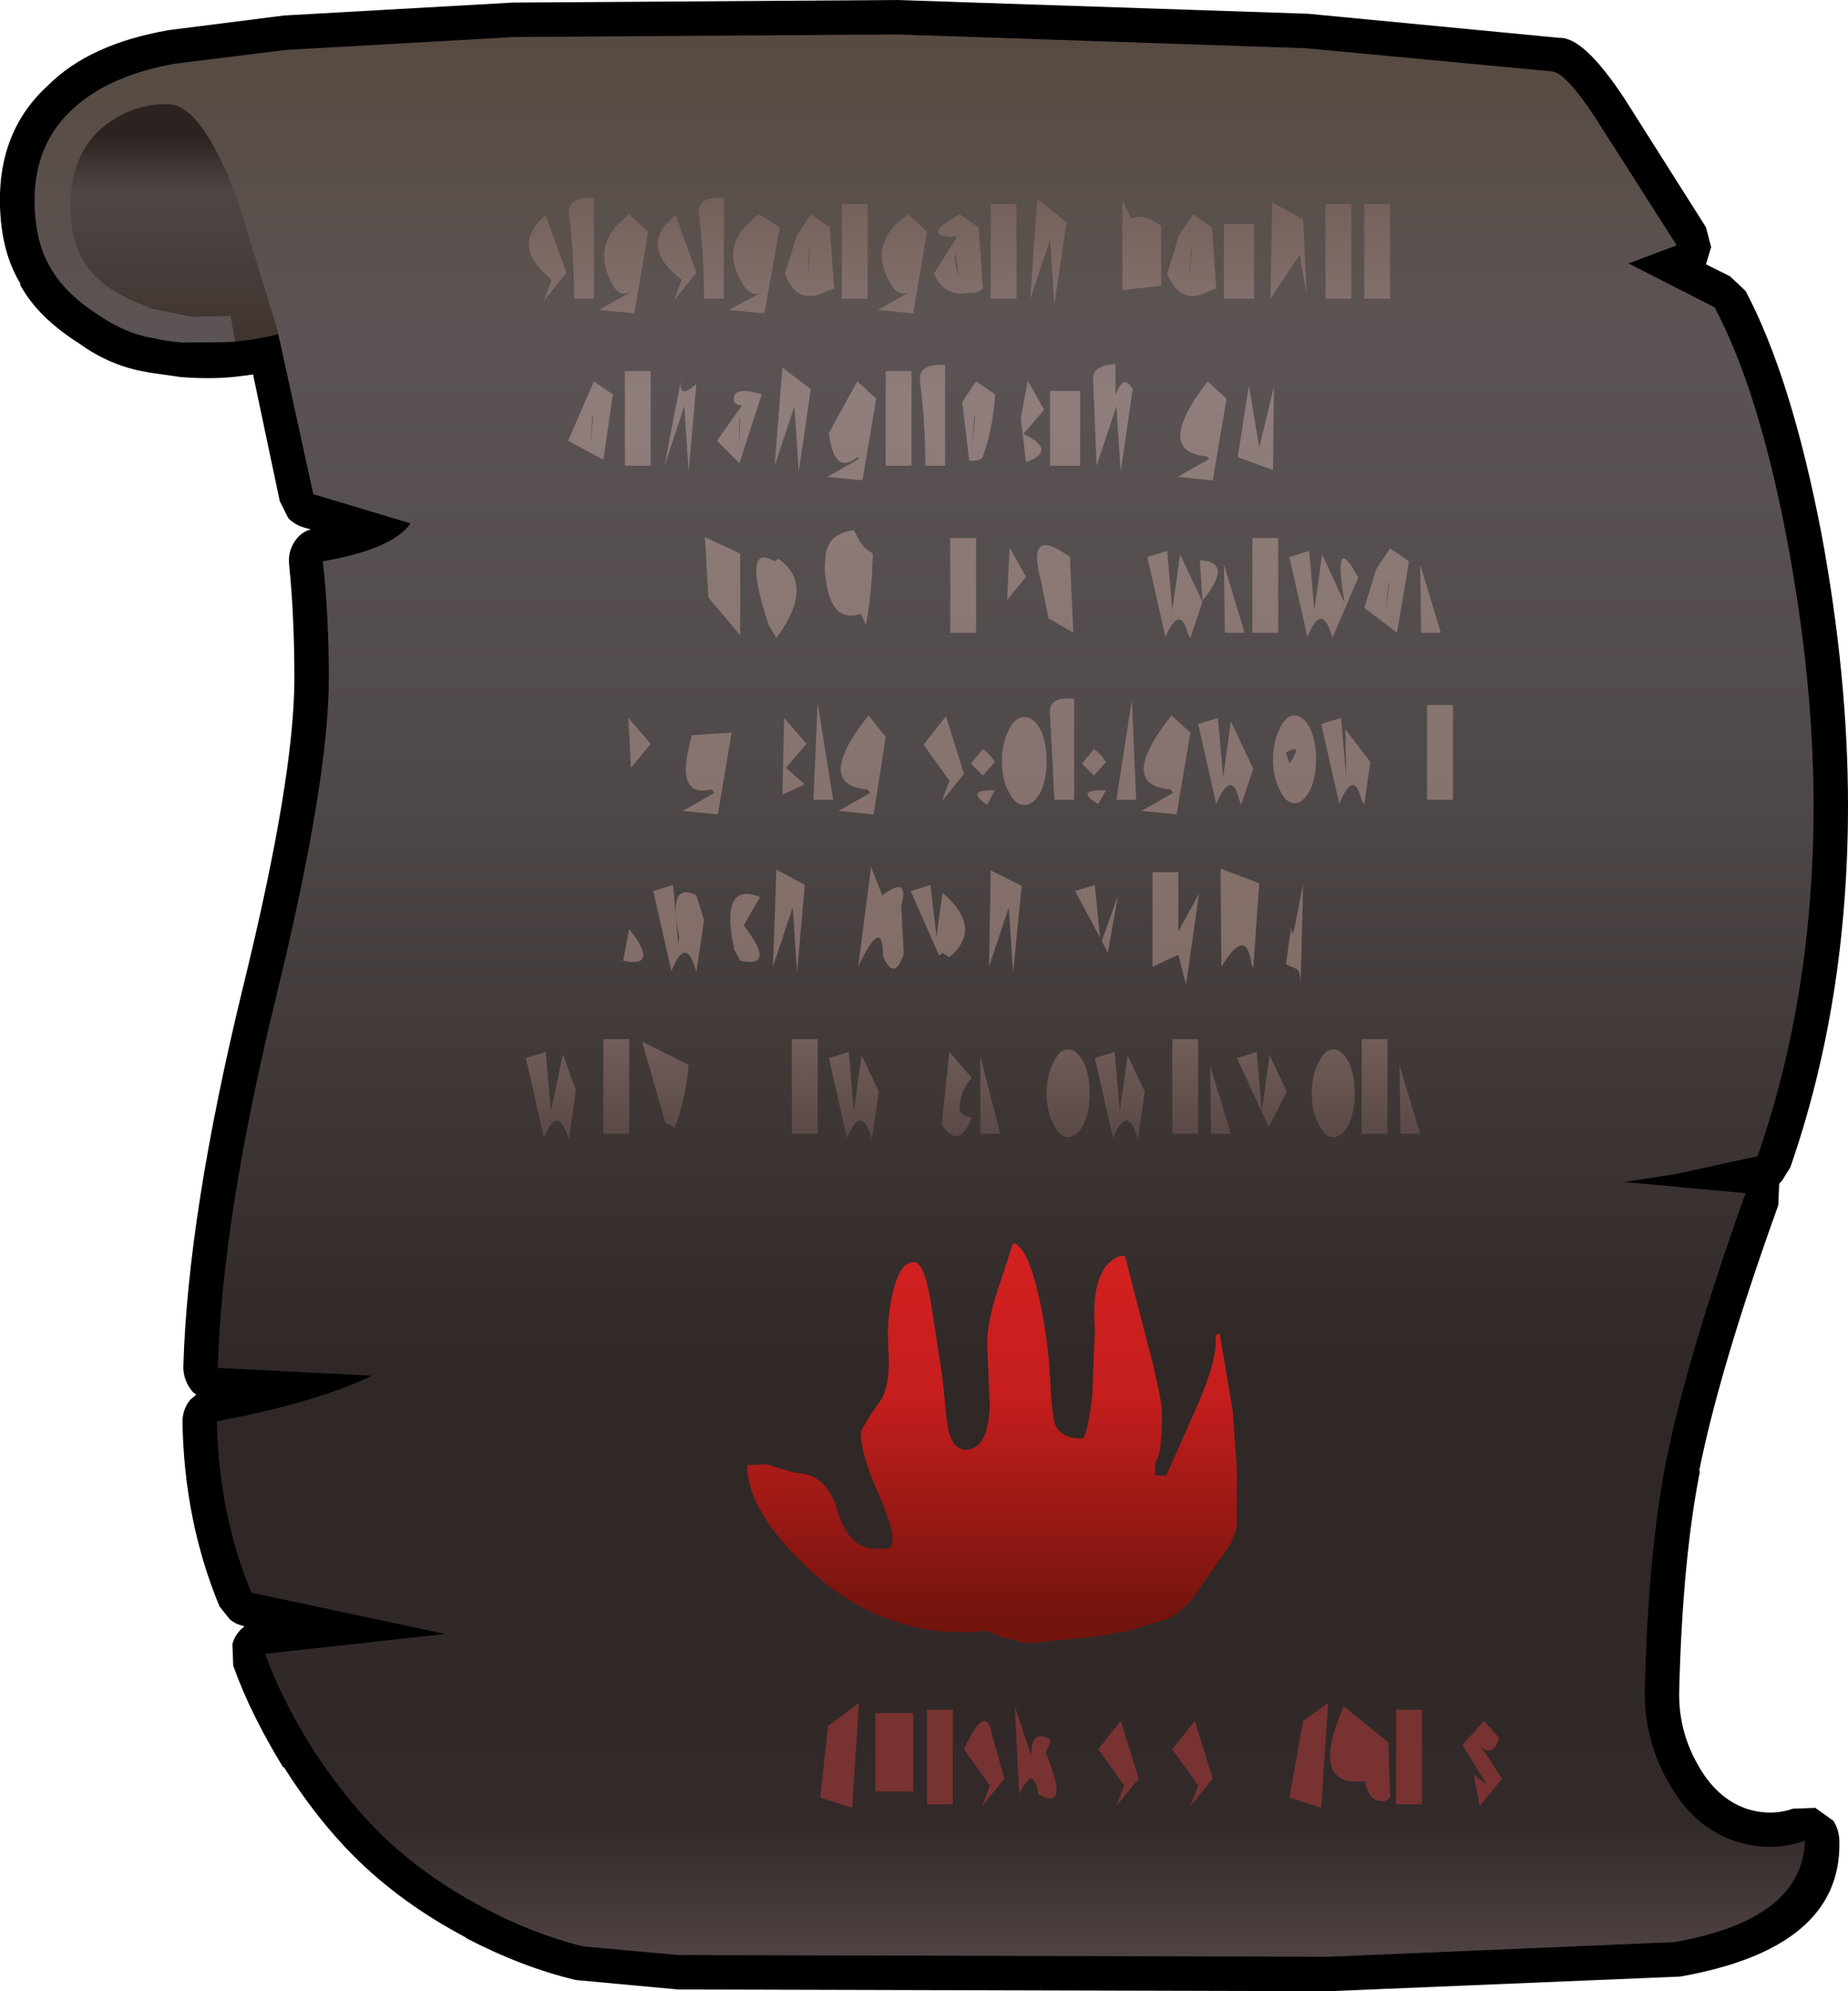 <?xml version="1.0" encoding="UTF-8" standalone="no"?>
<svg xmlns:xlink="http://www.w3.org/1999/xlink" height="115.65px" width="107.35px" xmlns="http://www.w3.org/2000/svg">
  <g transform="matrix(1.0, 0.0, 0.0, 1.0, 55.85, 56.8)">
    <path d="M34.75 -54.6 Q36.15 -54.65 38.5 -51.1 L43.25 -43.6 43.55 -42.45 43.25 -41.45 44.65 -40.75 45.55 -39.9 Q48.2 -34.9 49.95 -25.85 51.5 -17.5 51.5 -10.0 51.5 1.35 48.15 11.0 L47.65 11.8 47.5 11.95 47.5 12.0 47.45 13.2 Q44.05 22.65 42.85 28.65 L42.9 28.65 Q41.9 33.7 41.7 41.2 L41.7 41.25 Q41.6 43.6 42.75 45.65 43.85 47.65 45.6 48.25 47.0 48.7 48.3 48.25 L49.6 48.2 50.65 48.95 Q51.0 49.5 51.0 50.2 51.1 56.35 41.75 58.0 L21.35 58.85 -16.45 58.75 -22.4 58.2 Q-25.55 57.45 -28.8 55.75 L-28.75 55.75 Q-32.55 53.75 -35.3 51.0 -37.45 48.85 -39.35 45.85 L-39.4 45.85 Q-41.3 42.75 -42.3 39.95 L-42.35 38.7 Q-42.2 38.1 -41.7 37.7 L-41.65 37.65 Q-42.15 37.55 -42.5 37.25 L-43.1 36.5 Q-45.15 31.55 -45.25 25.8 -45.25 25.05 -44.8 24.5 L-44.45 24.2 -44.65 24.05 Q-45.2 23.4 -45.2 22.6 -44.95 13.75 -41.75 0.6 -38.75 -11.6 -38.75 -17.4 -38.75 -21.0 -39.05 -23.95 -39.15 -24.75 -38.7 -25.4 -38.35 -25.9 -37.8 -26.05 L-38.15 -26.15 Q-38.7 -26.3 -39.1 -26.7 L-39.6 -27.7 -41.15 -35.05 -41.9 -34.95 Q-43.45 -34.75 -45.35 -34.9 L-47.1 -35.15 -47.65 -35.25 Q-49.6 -35.65 -51.25 -36.85 -53.7 -38.4 -54.7 -40.3 L-54.65 -40.3 Q-55.6 -41.85 -55.8 -44.0 -56.25 -48.95 -53.05 -51.85 -50.65 -54.25 -46.05 -55.05 L-39.35 -55.9 -26.05 -56.65 -26.0 -56.65 -3.75 -56.8 20.15 -56.0 34.75 -54.6" fill="#000000" fill-rule="evenodd" stroke="none"/>
    <path d="M-47.25 -52.45 Q-44.25 -52.15 -42.0 -46.45 -41.4 -45.0 -39.35 -37.5 -41.05 -36.95 -43.45 -36.9 L-47.25 -37.2 Q-49.3 -37.65 -50.95 -39.2 -53.05 -41.15 -53.25 -44.0 -53.5 -47.7 -51.5 -50.0 -49.9 -51.8 -47.25 -52.45" fill="url(#gradient0)" fill-rule="evenodd" stroke="none"/>
    <path d="M34.35 -52.65 Q35.15 -52.5 36.8 -50.0 L41.55 -42.55 38.75 -41.5 43.75 -38.95 Q46.3 -34.15 47.95 -25.5 49.5 -17.3 49.5 -10.0 49.5 1.0 46.25 10.35 L41.45 11.4 38.5 11.85 45.55 12.5 Q42.1 22.15 40.9 28.25 39.9 33.45 39.7 41.15 39.6 44.05 41.0 46.6 42.5 49.35 45.0 50.15 47.1 50.8 49.0 50.1 48.85 54.7 41.4 56.0 L21.35 56.85 -16.45 56.75 -21.95 56.25 Q-24.85 55.55 -27.85 53.95 -31.35 52.1 -33.9 49.55 -35.9 47.55 -37.7 44.75 -39.5 41.9 -40.45 39.25 L-30.0 38.1 -41.25 35.7 Q-43.15 31.1 -43.25 25.75 -37.45 24.65 -34.25 23.1 L-43.2 22.65 Q-42.95 13.95 -39.8 1.05 -36.75 -11.45 -36.75 -17.4 -36.75 -21.1 -37.1 -24.2 -33.05 -24.9 -32.0 -26.4 L-37.65 -28.1 -39.75 -37.7 -42.1 -45.35 Q-44.15 -50.7 -46.05 -50.75 -48.05 -50.8 -49.7 -49.55 -51.9 -47.85 -51.75 -44.4 -51.65 -42.05 -50.25 -40.7 -49.2 -39.65 -46.95 -38.85 L-44.7 -38.4 -42.45 -38.45 -42.2 -36.95 -45.2 -36.9 Q-47.7 -37.1 -49.45 -38.1 -51.95 -39.5 -52.95 -41.3 -53.65 -42.5 -53.8 -44.2 -54.15 -48.1 -51.7 -50.4 -49.6 -52.4 -45.7 -53.1 L-39.25 -53.9 -26.0 -54.65 -3.75 -54.8 20.0 -54.0 34.35 -52.65" fill="url(#gradient1)" fill-rule="evenodd" stroke="none"/>
    <path d="M25.25 48.0 L25.25 42.5 26.75 42.5 26.75 48.0 25.25 48.0 M30.1 48.1 L29.75 46.25 30.55 46.9 29.1 44.55 30.35 43.15 31.25 44.15 Q30.75 45.45 30.05 44.45 L31.4 46.5 30.1 48.1 M24.8 44.4 L24.9 47.6 24.65 47.8 Q23.65 47.95 23.45 46.65 20.15 47.05 22.2 42.3 L24.8 44.4 M19.05 47.6 L19.85 43.15 21.3 42.1 20.9 48.2 19.05 47.6 M12.25 44.8 L13.55 43.15 14.6 46.5 13.3 48.1 13.75 46.9 12.25 44.8 M9.45 46.9 L7.95 44.8 9.25 43.15 10.3 46.5 9.0 48.1 9.45 46.9 M4.45 47.4 Q4.45 46.75 4.0 46.45 L3.6 46.95 3.35 47.4 3.1 42.3 4.05 45.15 Q4.05 43.55 5.2 44.25 L4.9 45.0 Q6.35 48.5 4.45 47.4 M1.65 46.9 L0.15 44.8 Q1.45 41.95 1.8 44.05 L2.5 46.5 1.2 48.1 1.65 46.9 M-8.2 47.6 L-7.75 43.45 -5.95 42.1 -6.35 48.2 -8.2 47.6 M-5.0 42.7 L-2.8 42.7 -2.8 47.25 -5.0 47.25 -5.0 42.7 M-2.0 42.5 L-0.5 42.5 -0.5 48.0 -2.0 48.0 -2.0 42.5" fill="#783232" fill-rule="evenodd" stroke="none"/>
    <path d="M2.25 9.05 L1.1 9.05 1.1 4.55 2.25 9.05 M6.2 4.15 Q6.7 4.15 7.1 4.9 7.45 5.65 7.45 6.7 7.45 7.75 7.1 8.5 6.7 9.25 6.2 9.25 5.7 9.25 5.35 8.5 4.95 7.75 4.95 6.7 4.95 5.65 5.35 4.9 5.7 4.15 6.2 4.15 M14.45 5.1 L15.65 9.05 14.5 9.05 14.45 5.1 M10.65 6.6 L10.25 9.35 Q9.65 7.25 8.8 9.3 L7.75 4.65 8.9 4.3 9.2 7.75 9.65 4.5 10.65 6.6 M12.25 3.55 L13.75 3.55 13.75 9.05 12.25 9.05 12.25 3.55 M16.0 4.65 L17.15 4.3 17.45 7.75 17.9 4.5 18.9 6.6 17.85 8.65 16.0 4.65 M26.65 9.05 L25.5 9.05 25.45 5.1 26.65 9.05 M23.25 3.55 L24.75 3.55 24.75 9.05 23.25 9.05 23.25 3.55 M20.75 4.9 Q21.1 4.15 21.6 4.15 22.1 4.15 22.5 4.9 22.85 5.65 22.85 6.7 22.85 7.75 22.5 8.5 22.1 9.25 21.6 9.25 21.1 9.25 20.75 8.5 20.35 7.75 20.35 6.7 20.35 5.65 20.75 4.9 M0.85 -25.55 L0.85 -20.05 -0.65 -20.05 -0.65 -25.55 0.85 -25.55 M27.05 -15.85 L28.55 -15.85 28.55 -10.35 27.05 -10.35 27.05 -15.85 M20.9 -14.75 L22.05 -15.1 22.35 -11.65 22.3 -14.45 23.75 -12.55 23.4 -10.05 23.25 -10.3 Q22.8 -12.2 21.95 -10.1 L20.9 -14.75 M25.3 -20.05 L23.4 -21.5 24.1 -23.75 24.9 -24.95 26.0 -24.2 25.3 -20.05 M24.85 -22.95 L24.8 -22.9 Q24.5 -19.75 24.85 -22.95 M27.85 -20.05 L26.7 -20.05 26.65 -24.0 27.85 -20.05 M9.9 -16.15 L10.15 -10.35 9.0 -10.35 9.9 -16.15 M17.3 -5.5 L16.95 -0.55 16.85 -0.8 Q16.55 -3.05 15.1 -0.65 L15.05 -6.35 17.3 -5.5 M19.35 -2.9 L19.85 -5.5 19.7 0.35 Q19.7 -0.45 19.4 -0.55 L18.85 -0.8 19.15 -2.95 19.2 -2.55 19.35 -2.9 M11.1 -6.15 L12.6 -6.15 12.6 -2.7 13.8 -4.9 13.05 0.4 12.6 -1.35 11.1 -0.65 11.1 -6.15 M8.15 -2.15 L9.1 -4.8 8.5 -1.45 8.15 -2.15 M6.6 -5.05 L7.75 -5.4 8.05 -2.35 6.6 -5.05 M3.5 -5.35 L3.0 -0.3 2.75 -4.1 1.6 -0.65 1.7 -6.25 3.5 -5.35 M1.75 -10.55 L1.5 -10.05 Q0.15 -10.95 1.95 -10.9 L1.75 -10.55 M8.4 -10.9 L8.2 -10.55 7.95 -10.1 Q6.5 -10.95 8.4 -10.9 M5.15 -15.25 Q5.0 -16.4 6.55 -16.2 L6.55 -10.35 5.4 -10.35 5.15 -15.25 M8.1 -12.95 L8.4 -12.55 7.7 -11.75 7.35 -12.1 7.0 -12.45 7.7 -13.3 8.1 -12.95 M1.25 -13.3 L1.65 -12.95 1.95 -12.55 1.25 -11.75 0.9 -12.1 0.55 -12.45 1.25 -13.3 M2.35 -12.6 Q2.35 -13.65 2.75 -14.4 3.1 -15.15 3.65 -15.15 4.2 -15.15 4.6 -14.4 4.95 -13.65 4.95 -12.6 4.95 -11.55 4.6 -10.8 4.2 -10.05 3.65 -10.05 3.1 -10.05 2.75 -10.8 2.35 -11.55 2.35 -12.6 M3.75 -23.3 L2.65 -21.95 2.8 -25.0 3.75 -23.3 M6.3 -24.45 L6.5 -20.05 5.05 -20.9 4.6 -23.15 Q3.75 -26.3 6.3 -24.45 M19.05 -12.45 Q19.9 -13.7 18.85 -13.1 L19.05 -12.45 M18.5 -14.5 Q18.85 -15.25 19.35 -15.25 19.85 -15.25 20.25 -14.5 20.6 -13.75 20.6 -12.7 20.6 -11.65 20.25 -10.9 19.85 -10.15 19.35 -10.15 18.85 -10.15 18.5 -10.9 18.1 -11.65 18.1 -12.7 18.1 -13.75 18.5 -14.5 M12.2 -15.25 L13.3 -14.25 12.5 -9.5 10.45 -9.7 12.3 -10.75 12.15 -10.95 Q9.0 -11.2 12.2 -15.25 M13.75 -14.75 L14.9 -15.1 15.2 -11.65 15.65 -14.9 16.95 -12.15 16.25 -10.05 16.15 -10.3 Q15.7 -12.2 14.8 -10.1 L13.75 -14.75 M13.85 -24.25 Q15.85 -24.2 14.0 -21.9 L13.85 -24.25 M12.25 -21.35 L12.7 -24.6 14.0 -21.85 13.3 -19.75 13.15 -20.0 Q12.7 -21.75 11.85 -19.8 L10.8 -24.45 11.95 -24.8 12.25 -21.35 M20.1 -19.8 L19.05 -24.45 20.2 -24.8 20.5 -21.35 20.95 -24.6 22.25 -21.8 22.2 -22.15 Q21.6 -25.95 23.05 -23.25 L21.55 -19.75 Q20.95 -21.95 20.1 -19.8 M15.3 -20.05 L15.25 -24.0 16.45 -20.05 15.3 -20.05 M16.9 -25.55 L18.4 -25.55 18.4 -20.05 16.9 -20.05 16.9 -25.55 M18.1 -29.5 L16.05 -30.25 16.7 -34.4 17.3 -30.8 18.15 -34.35 18.1 -29.5 M14.4 -30.15 L14.25 -30.3 Q11.15 -30.55 14.3 -34.65 L15.4 -33.65 14.6 -28.9 12.55 -29.1 14.4 -30.15 M3.45 -32.5 L3.85 -34.7 4.8 -33.0 3.6 -31.6 Q5.6 -30.65 3.75 -29.95 L3.45 -32.5 M0.75 -32.6 Q0.5 -29.45 0.8 -32.65 L0.75 -32.6 M0.05 -33.45 L0.85 -34.65 1.95 -33.9 Q1.85 -32.0 1.25 -30.3 1.15 -30.0 0.45 -30.05 L0.05 -33.45 M8.95 -35.65 L8.95 -33.85 Q9.4 -35.15 9.95 -34.2 L9.25 -29.4 9.0 -33.2 7.85 -29.75 7.65 -34.75 Q7.6 -35.6 8.95 -35.65 M5.15 -34.1 L6.9 -34.1 6.9 -29.75 5.15 -29.75 5.15 -34.1 M5.4 -39.1 L5.15 -42.9 4.0 -39.45 4.4 -45.25 6.1 -43.9 5.4 -39.1 M1.25 -40.05 Q0.85 -39.7 0.45 -39.8 -0.95 -39.5 -1.6 -40.9 L-0.25 -43.05 Q-2.55 -43.0 -0.1 -44.35 L1.0 -43.6 1.25 -40.05 M1.7 -44.95 L3.2 -44.95 3.2 -39.45 1.7 -39.45 1.7 -44.95 M11.6 -43.7 L11.6 -40.2 9.35 -39.95 9.35 -45.2 9.85 -44.1 Q10.5 -44.45 11.6 -43.7 M13.4 -42.35 L13.35 -42.3 Q13.1 -39.15 13.4 -42.35 M13.45 -44.35 L14.55 -43.6 14.8 -40.05 13.8 -39.65 Q12.6 -39.35 11.95 -40.9 L12.65 -43.15 13.45 -44.35 M18.05 -45.05 L19.85 -44.05 20.05 -39.75 19.65 -42.0 17.95 -39.45 18.05 -45.05 M15.25 -43.8 L17.0 -43.8 17.0 -39.45 15.25 -39.45 15.25 -43.8 M21.15 -39.45 L21.15 -44.95 22.65 -44.95 22.65 -39.45 21.15 -39.45 M23.4 -39.45 L23.4 -44.95 24.9 -44.95 24.9 -39.45 23.4 -39.45 M-25.3 4.65 L-24.15 4.3 -23.85 7.75 -23.15 4.45 -22.4 6.5 -22.8 9.35 Q-23.5 7.25 -24.25 9.3 L-25.3 4.65 M-19.3 3.55 L-19.3 9.05 -20.8 9.05 -20.8 3.55 -19.3 3.55 M-18.55 3.7 L-15.85 5.05 Q-16.0 6.95 -16.65 8.7 L-17.2 8.4 -18.55 3.7 M-1.15 8.5 L-0.7 4.3 0.6 5.8 Q0.0 6.5 -0.1 7.3 -0.2 8.05 0.6 8.1 -0.15 10.05 -1.15 8.5 M-7.7 4.65 L-6.55 4.3 -6.25 7.75 -5.8 4.5 -4.8 6.6 -5.2 9.35 Q-5.8 7.25 -6.65 9.3 L-7.7 4.65 M-9.85 3.55 L-8.35 3.55 -8.35 9.05 -9.85 9.05 -9.85 3.55 M-10.4 -10.65 L-10.3 -15.1 -9.0 -13.6 -10.2 -12.2 -9.1 -11.25 -10.4 -10.65 M-1.1 -1.45 L-1.3 -1.3 -2.95 -5.05 -1.8 -5.4 -1.45 -2.4 -1.1 -4.95 Q1.3 -2.9 -0.7 -1.2 L-1.1 -1.45 M-4.6 -4.8 Q-3.0 -6.0 -3.5 -4.2 L-3.35 -1.4 Q-3.9 0.25 -4.55 -1.25 -4.55 -3.7 -6.0 -0.65 L-5.25 -6.45 -4.6 -4.8 M-7.45 -10.35 L-8.6 -10.35 -8.35 -15.95 -7.45 -10.35 M-10.95 -0.65 L-10.75 -6.3 -9.1 -5.4 -9.55 -0.3 -9.8 -4.1 -10.95 -0.65 M-12.85 -1.0 L-13.2 -1.65 Q-14.05 -5.65 -11.7 -4.7 L-12.65 -3.05 Q-10.7 -0.55 -12.85 -1.0 M-19.65 -1.0 L-19.3 -2.85 Q-17.5 -0.55 -19.65 -1.0 M-16.4 -2.4 Q-17.1 -5.65 -15.4 -4.8 L-14.95 -3.35 -15.4 -0.35 Q-16.0 -2.55 -16.85 -0.4 L-17.9 -5.05 -16.75 -5.4 -16.45 -1.95 -16.4 -2.4 M-15.65 -14.1 L-13.35 -14.25 -14.15 -9.5 -16.2 -9.7 -14.35 -10.75 -14.5 -10.95 Q-16.75 -10.4 -15.65 -14.1 M-19.35 -15.1 L-18.05 -13.6 -19.2 -12.2 -19.35 -15.1 M-11.2 -20.5 Q-12.8 -25.35 -10.85 -24.2 L-10.65 -24.35 Q-8.45 -22.85 -10.75 -19.75 L-11.2 -20.5 M-12.85 -24.65 L-12.85 -19.9 -14.7 -22.1 -14.9 -25.6 -12.85 -24.65 M-5.4 -15.25 L-4.4 -14.0 -5.1 -9.5 -7.15 -9.7 -5.3 -10.75 -5.45 -10.95 Q-8.6 -11.2 -5.4 -15.25 M-2.2 -13.55 L-0.9 -15.2 0.15 -11.85 -1.15 -10.25 -0.7 -11.45 -2.2 -13.55 M-21.45 -32.6 Q-21.65 -29.45 -21.4 -32.65 L-21.45 -32.6 M-20.8 -30.1 L-22.85 -31.2 -21.35 -34.65 -20.25 -33.9 -20.8 -30.1 M-23.8 -40.55 Q-26.25 -42.55 -24.15 -44.3 L-22.95 -40.95 -24.25 -39.35 -23.8 -40.55 M-21.35 -39.45 L-22.5 -39.45 Q-22.5 -41.95 -22.8 -44.35 -22.9 -45.4 -21.35 -45.3 L-21.35 -39.45 M-6.25 -26.0 L-5.9 -25.35 -5.6 -24.95 -5.15 -24.65 Q-5.2 -22.25 -5.55 -20.5 L-5.85 -21.15 Q-7.75 -20.5 -7.95 -23.85 L-7.9 -24.4 -7.9 -24.55 Q-7.7 -25.85 -6.25 -26.0 M-7.7 -31.65 L-6.05 -34.65 -4.95 -33.65 -5.75 -28.9 -7.8 -29.1 -5.95 -30.15 -6.05 -30.25 Q-7.4 -29.15 -7.7 -31.65 M-2.4 -34.65 Q-2.55 -35.7 -0.95 -35.6 L-0.95 -29.75 -2.1 -29.75 Q-2.1 -32.25 -2.4 -34.65 M-4.4 -35.25 L-2.9 -35.25 -2.9 -29.75 -4.4 -29.75 -4.4 -35.25 M-10.85 -29.75 L-10.4 -35.45 -8.75 -34.2 -9.45 -29.4 -9.7 -33.2 -10.85 -29.75 M-16.3 -34.7 Q-16.45 -33.55 -15.4 -34.5 L-15.85 -29.4 -16.1 -33.2 -17.25 -29.75 -16.3 -34.7 M-19.55 -35.25 L-18.05 -35.25 -18.05 -29.75 -19.55 -29.75 -19.55 -35.25 M-12.85 -32.6 L-12.9 -32.4 Q-12.95 -29.5 -12.85 -32.6 M-13.2 -33.45 Q-13.4 -34.45 -11.6 -33.9 L-12.9 -29.9 -14.2 -31.2 -12.75 -33.25 Q-13.15 -33.3 -13.2 -33.45 M-13.8 -39.45 L-14.95 -39.45 Q-14.95 -41.95 -15.25 -44.35 -15.4 -45.4 -13.8 -45.3 L-13.8 -39.45 M-16.7 -39.35 L-16.25 -40.55 Q-18.85 -42.55 -16.6 -44.3 L-15.4 -40.95 -16.7 -39.35 M-19.3 -44.35 L-18.2 -43.35 -19.0 -38.6 -21.05 -38.8 -19.2 -39.85 Q-19.85 -39.55 -20.2 -40.15 -21.65 -42.6 -19.3 -44.35 M-11.75 -44.35 L-10.55 -43.6 -11.45 -38.6 -13.5 -38.8 -11.65 -39.8 Q-12.15 -39.55 -12.6 -40.15 -14.25 -42.6 -11.75 -44.35 M-0.4 -41.75 Q0.05 -39.6 -0.35 -42.1 L-0.4 -41.75 M-8.85 -42.3 Q-9.05 -39.15 -8.8 -42.35 L-8.85 -42.3 M-8.75 -44.35 L-7.65 -43.6 -7.4 -40.05 -8.4 -39.65 Q-9.7 -39.35 -10.25 -40.9 L-9.55 -43.15 -8.75 -44.35 M-6.95 -44.95 L-5.45 -44.95 -5.45 -39.45 -6.95 -39.45 -6.95 -44.95 M-3.1 -44.35 L-2.0 -43.35 -2.8 -38.6 -4.85 -38.8 -3.0 -39.85 Q-3.6 -39.55 -4.0 -40.15 -5.6 -42.6 -3.1 -44.35" fill="url(#gradient2)" fill-rule="evenodd" stroke="none"/>
    <path d="M2.15 18.0 L3.0 15.4 Q3.85 15.55 4.55 18.75 5.05 21.15 5.15 23.25 5.25 25.4 5.45 25.95 5.8 26.75 7.0 26.75 7.3 26.75 7.6 24.25 L7.75 20.4 Q7.5 16.7 9.25 16.15 L9.5 16.15 10.75 21.0 Q11.65 24.35 11.65 25.35 11.65 27.7 11.25 28.15 L11.25 28.9 11.9 28.9 13.65 24.95 Q14.95 22.0 14.75 20.75 L15.0 20.65 15.75 25.1 16.0 28.5 16.0 31.75 Q15.9 32.65 14.9 33.9 L13.6 35.8 Q12.9 36.8 11.9 37.25 L9.6 37.95 7.75 38.25 3.8 38.65 2.25 38.25 1.4 37.9 0.75 38.0 0.25 38.0 Q-5.0 38.05 -9.05 34.15 -12.45 30.9 -12.45 28.3 L-11.3 28.25 -9.65 28.75 Q-7.85 28.75 -7.2 30.95 -6.55 33.15 -5.0 33.15 L-4.25 33.15 Q-4.0 33.05 -4.0 32.5 -4.0 31.85 -4.9 29.75 -5.85 27.65 -5.85 26.35 L-5.3 25.4 -4.6 24.4 Q-4.1 23.3 -4.25 21.5 -4.35 19.8 -4.0 18.35 -3.6 16.5 -2.75 16.5 -2.15 16.5 -1.75 19.0 L-1.1 23.25 -0.85 25.7 Q-0.65 27.4 0.25 27.4 1.5 27.4 1.65 24.95 L1.5 21.4 Q1.45 20.05 2.15 18.0" fill="url(#gradient3)" fill-rule="evenodd" stroke="none"/>
  </g>
  <defs>
    <linearGradient gradientTransform="matrix(0.0, 0.009, -0.009, 0.0, -46.15, -43.95)" gradientUnits="userSpaceOnUse" id="gradient0" spreadMethod="pad" x1="-819.2" x2="819.2">
      <stop offset="0.165" stop-color="#2c2321"/>
      <stop offset="0.388" stop-color="#4f4646"/>
      <stop offset="1.0" stop-color="#3e332d"/>
    </linearGradient>
    <linearGradient gradientTransform="matrix(0.0, -0.07, 0.068, 0.0, 0.85, 1.05)" gradientUnits="userSpaceOnUse" id="gradient1" spreadMethod="pad" x1="-819.2" x2="819.2">
      <stop offset="0.0" stop-color="#544847"/>
      <stop offset="0.082" stop-color="#322929"/>
      <stop offset="0.31" stop-color="#2f2826"/>
      <stop offset="0.624" stop-color="#514a4a"/>
      <stop offset="0.839" stop-color="#5c5454"/>
      <stop offset="1.0" stop-color="#56493f"/>
    </linearGradient>
    <linearGradient gradientTransform="matrix(0.0, -0.034, 0.003, 0.0, -4.75, -18.0)" gradientUnits="userSpaceOnUse" id="gradient2" spreadMethod="pad" x1="-819.2" x2="819.2">
      <stop offset="0.0" stop-color="#574644"/>
      <stop offset="0.184" stop-color="#826d68"/>
      <stop offset="0.784" stop-color="#8f7e7c"/>
      <stop offset="1.0" stop-color="#735f59"/>
    </linearGradient>
    <linearGradient gradientTransform="matrix(0.0, -0.016, 0.014, 0.0, 1.75, 27.0)" gradientUnits="userSpaceOnUse" id="gradient3" spreadMethod="pad" x1="-819.2" x2="819.2">
      <stop offset="0.11" stop-color="#73140d"/>
      <stop offset="0.604" stop-color="#c41e1d"/>
      <stop offset="1.0" stop-color="#d62121"/>
    </linearGradient>
  </defs>
</svg>
